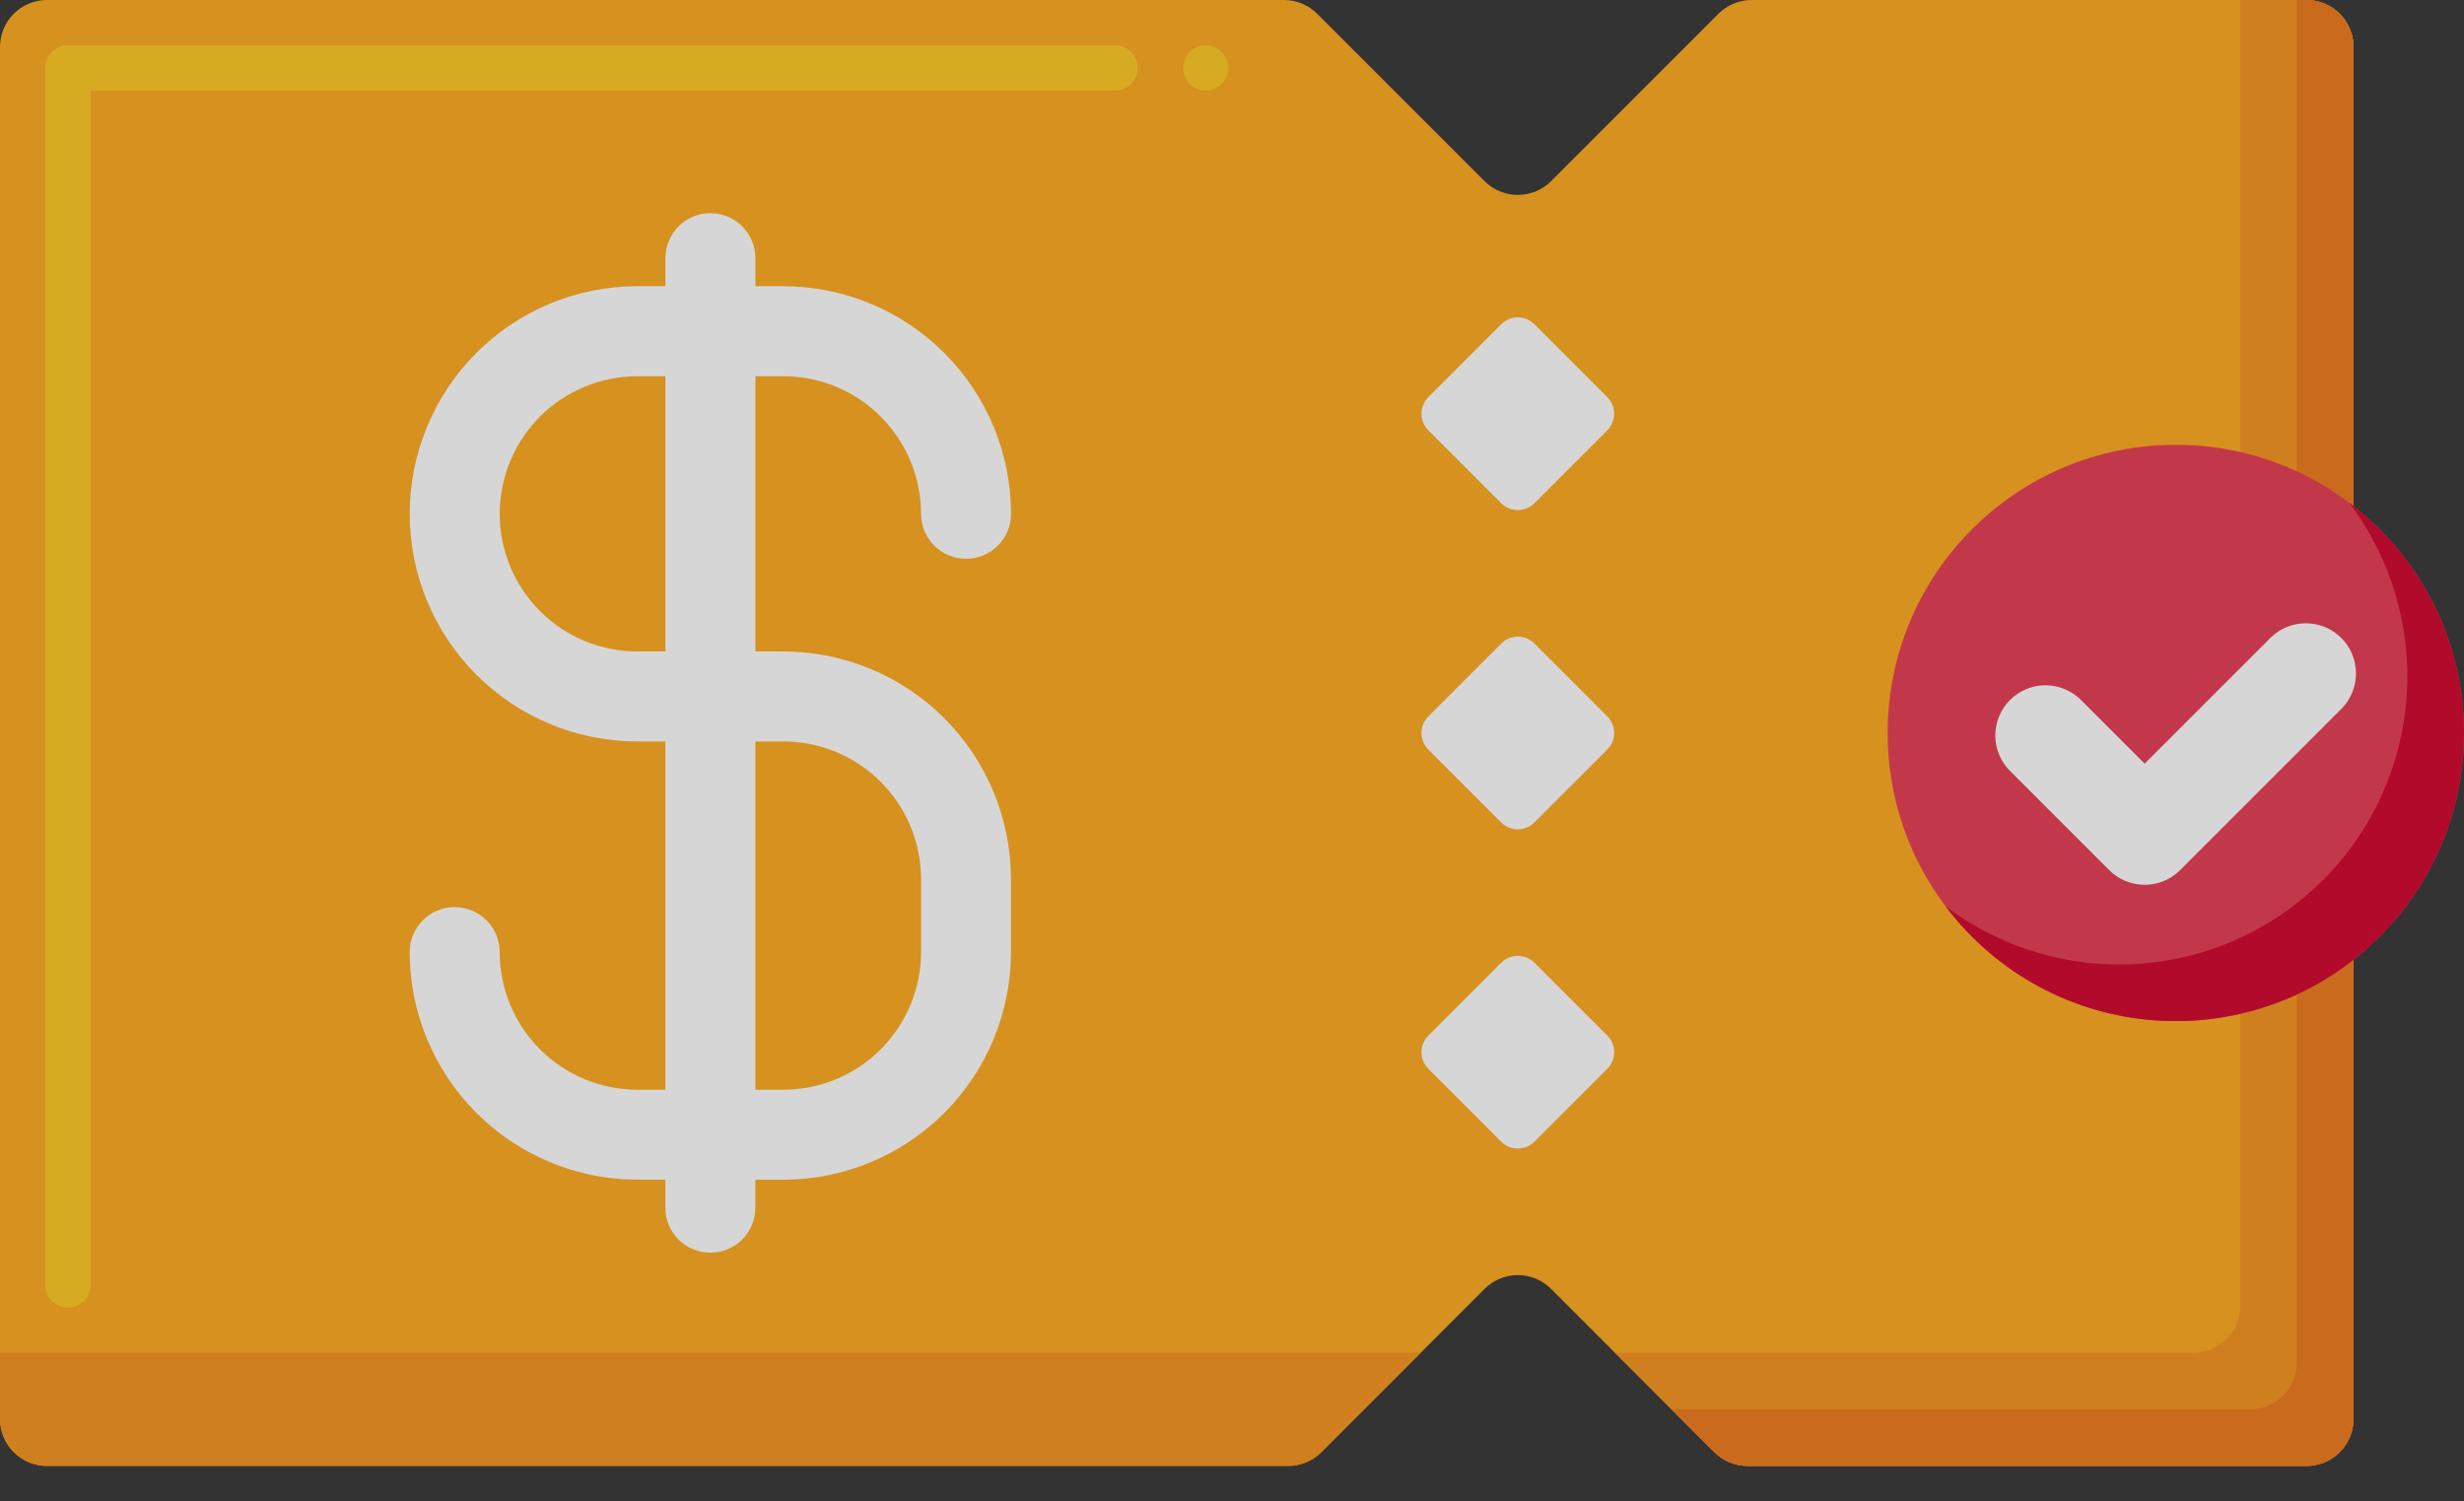 <svg width="64" height="39" viewBox="0 0 64 39" fill="none" xmlns="http://www.w3.org/2000/svg">
<rect x="0" y="0" width="64" height="39" fill="#333333" stroke="none"/>
<g opacity="0.8">
<path d="M44.635 0.357L40.287 4.706C40.058 4.935 39.748 5.063 39.424 5.063C39.1 5.063 38.79 4.935 38.561 4.706L34.212 0.357C33.983 0.129 33.673 1.23122e-05 33.349 0H1.22C0.897 7.79627e-05 0.586 0.129 0.357 0.357C0.129 0.586 7.79627e-05 0.897 0 1.22V36.858C7.79627e-05 37.181 0.129 37.492 0.357 37.72C0.586 37.949 0.897 38.078 1.22 38.078H33.457C33.781 38.078 34.091 37.949 34.32 37.72L38.561 33.478C38.79 33.25 39.1 33.121 39.424 33.121C39.748 33.121 40.058 33.25 40.287 33.478L44.528 37.72C44.757 37.949 45.067 38.077 45.391 38.077H59.91C60.234 38.077 60.544 37.949 60.773 37.72C61.002 37.491 61.13 37.181 61.131 36.857V1.22C61.13 0.897 61.002 0.586 60.773 0.357C60.544 0.129 60.234 7.79627e-05 59.91 0H45.498C45.174 1.23122e-05 44.864 0.129 44.635 0.357Z" fill="#FFA91A"/>
<path d="M59.91 0H58.19V33.917C58.19 34.24 58.061 34.551 57.832 34.779C57.603 35.008 57.293 35.137 56.969 35.137H41.945L44.528 37.72C44.757 37.949 45.067 38.078 45.391 38.078H59.91C60.234 38.078 60.544 37.949 60.773 37.72C61.002 37.492 61.13 37.181 61.131 36.858V1.22C61.13 0.897 61.002 0.586 60.773 0.357C60.544 0.129 60.234 7.79627e-05 59.91 0Z" fill="#F79219"/>
<path d="M1.22 38.078H33.457C33.781 38.078 34.091 37.949 34.32 37.72L36.903 35.137H0V36.858C7.79627e-05 37.181 0.129 37.491 0.357 37.72C0.586 37.949 0.897 38.078 1.22 38.078Z" fill="#F79219"/>
<path d="M1.765 33.967C1.609 33.967 1.46 33.905 1.349 33.794C1.239 33.684 1.177 33.535 1.177 33.379V1.764C1.177 1.608 1.239 1.459 1.349 1.348C1.46 1.238 1.609 1.176 1.765 1.176H28.965C29.122 1.176 29.271 1.238 29.381 1.348C29.492 1.459 29.554 1.608 29.554 1.764C29.554 1.92 29.492 2.07 29.381 2.18C29.271 2.291 29.122 2.352 28.965 2.352H2.353V33.379C2.353 33.456 2.338 33.532 2.309 33.604C2.279 33.675 2.236 33.74 2.181 33.794C2.126 33.849 2.062 33.892 1.99 33.922C1.919 33.952 1.842 33.967 1.765 33.967ZM31.318 2.352C31.202 2.352 31.088 2.318 30.991 2.253C30.895 2.189 30.819 2.097 30.775 1.989C30.73 1.882 30.719 1.764 30.741 1.65C30.764 1.535 30.82 1.431 30.902 1.348C30.985 1.266 31.089 1.21 31.203 1.187C31.317 1.165 31.436 1.176 31.543 1.221C31.651 1.265 31.743 1.341 31.807 1.438C31.872 1.534 31.906 1.648 31.906 1.764C31.906 1.92 31.844 2.07 31.733 2.18C31.623 2.29 31.474 2.352 31.318 2.352Z" fill="#FFC91D"/>
<path d="M38.992 8.423L37.1 10.315C36.861 10.554 36.861 10.94 37.1 11.178L38.992 13.071C39.231 13.309 39.617 13.309 39.855 13.071L41.748 11.178C41.986 10.94 41.986 10.554 41.748 10.315L39.855 8.423C39.617 8.184 39.231 8.184 38.992 8.423Z" fill="white"/>
<path d="M38.993 16.715L37.1 18.608C36.862 18.846 36.862 19.232 37.1 19.47L38.993 21.363C39.231 21.601 39.617 21.601 39.855 21.363L41.748 19.47C41.986 19.232 41.986 18.846 41.748 18.608L39.855 16.715C39.617 16.477 39.231 16.477 38.993 16.715Z" fill="white"/>
<path d="M38.992 25.007L37.1 26.9C36.861 27.138 36.861 27.524 37.1 27.762L38.992 29.655C39.231 29.893 39.617 29.893 39.855 29.655L41.748 27.762C41.986 27.524 41.986 27.138 41.748 26.9L39.855 25.007C39.617 24.769 39.231 24.769 38.992 25.007Z" fill="white"/>
<path d="M59.91 0H59.66V35.387C59.66 35.711 59.532 36.021 59.303 36.25C59.074 36.479 58.764 36.607 58.44 36.607H43.415L44.528 37.72C44.757 37.949 45.067 38.078 45.391 38.078H59.91C60.234 38.078 60.544 37.949 60.773 37.72C61.002 37.492 61.13 37.181 61.131 36.858V1.22C61.13 0.897 61.002 0.586 60.773 0.357C60.544 0.129 60.234 7.79627e-05 59.91 0Z" fill="#EF7816"/>
<path d="M20.349 16.922H19.621V9.772H20.349C21.297 9.773 22.205 10.15 22.875 10.82C23.545 11.49 23.922 12.399 23.923 13.347C23.923 13.657 24.047 13.954 24.266 14.173C24.485 14.392 24.782 14.516 25.092 14.516C25.402 14.516 25.7 14.392 25.919 14.173C26.138 13.954 26.261 13.657 26.261 13.347C26.259 11.78 25.636 10.277 24.528 9.169C23.42 8.061 21.917 7.438 20.35 7.435H19.621V6.706C19.621 6.396 19.498 6.099 19.279 5.88C19.059 5.66 18.762 5.537 18.452 5.537C18.142 5.537 17.845 5.66 17.625 5.88C17.406 6.099 17.283 6.396 17.283 6.706V7.434H16.554C14.986 7.434 13.483 8.057 12.374 9.166C11.265 10.275 10.642 11.778 10.642 13.347C10.642 14.915 11.265 16.418 12.374 17.527C13.483 18.636 14.986 19.259 16.554 19.259H17.283V28.306H16.554C15.607 28.305 14.698 27.928 14.027 27.258C13.357 26.588 12.98 25.679 12.979 24.731C12.979 24.421 12.856 24.124 12.636 23.905C12.417 23.685 12.12 23.562 11.81 23.562C11.5 23.562 11.203 23.685 10.983 23.905C10.764 24.124 10.641 24.421 10.641 24.731C10.643 26.299 11.267 27.801 12.375 28.909C13.484 30.017 14.986 30.641 16.553 30.642H17.282V31.371C17.282 31.681 17.405 31.978 17.624 32.197C17.844 32.416 18.141 32.539 18.451 32.539C18.761 32.539 19.058 32.416 19.278 32.197C19.497 31.978 19.62 31.681 19.62 31.371V30.644H20.348C21.915 30.642 23.418 30.018 24.526 28.91C25.634 27.802 26.257 26.299 26.259 24.732V22.833C26.257 21.266 25.634 19.764 24.526 18.655C23.418 17.547 21.916 16.924 20.349 16.922ZM16.554 9.772H17.283V16.922H16.554C15.607 16.922 14.697 16.545 14.027 15.875C13.357 15.204 12.98 14.295 12.98 13.347C12.98 12.399 13.357 11.49 14.027 10.82C14.697 10.149 15.607 9.773 16.554 9.773V9.772ZM23.923 22.833V24.731C23.922 25.678 23.546 26.587 22.875 27.257C22.205 27.928 21.297 28.305 20.349 28.306H19.621V19.259H20.349C21.297 19.26 22.205 19.637 22.875 20.307C23.545 20.977 23.922 21.885 23.923 22.833Z" fill="white"/>
<path d="M56.515 26.524C60.649 26.524 64 23.173 64 19.039C64 14.905 60.649 11.554 56.515 11.554C52.381 11.554 49.03 14.905 49.03 19.039C49.03 23.173 52.381 26.524 56.515 26.524Z" fill="#E63950"/>
<path d="M61.021 13.062C62.108 14.504 62.637 16.289 62.511 18.09C62.385 19.89 61.613 21.585 60.337 22.861C59.06 24.137 57.366 24.909 55.565 25.035C53.765 25.161 51.979 24.632 50.538 23.545C51.183 24.4 52.003 25.107 52.944 25.617C53.885 26.128 54.925 26.43 55.993 26.505C57.061 26.579 58.133 26.424 59.136 26.049C60.139 25.674 61.049 25.088 61.806 24.331C62.564 23.574 63.15 22.663 63.525 21.66C63.9 20.657 64.055 19.586 63.981 18.518C63.906 17.45 63.604 16.41 63.093 15.469C62.583 14.527 61.876 13.707 61.021 13.062Z" fill="#D10028"/>
<path d="M55.705 22.983C55.534 22.983 55.364 22.949 55.206 22.884C55.048 22.818 54.904 22.722 54.784 22.601L52.217 20.034C52.094 19.913 51.996 19.77 51.929 19.611C51.862 19.452 51.827 19.282 51.826 19.11C51.825 18.938 51.859 18.767 51.924 18.608C51.99 18.448 52.086 18.304 52.208 18.182C52.33 18.06 52.474 17.964 52.634 17.898C52.793 17.833 52.964 17.799 53.136 17.8C53.308 17.801 53.478 17.836 53.637 17.903C53.796 17.97 53.94 18.068 54.06 18.191L55.705 19.836L58.969 16.572C59.09 16.45 59.234 16.354 59.392 16.289C59.55 16.223 59.72 16.19 59.891 16.19C60.062 16.19 60.232 16.223 60.39 16.289C60.548 16.354 60.692 16.45 60.813 16.572C60.934 16.692 61.03 16.836 61.095 16.994C61.161 17.152 61.194 17.322 61.194 17.493C61.194 17.664 61.161 17.834 61.095 17.992C61.03 18.15 60.934 18.294 60.813 18.415L56.627 22.601C56.506 22.722 56.362 22.818 56.204 22.884C56.046 22.949 55.876 22.983 55.705 22.983Z" fill="white"/>
</g>
</svg>

